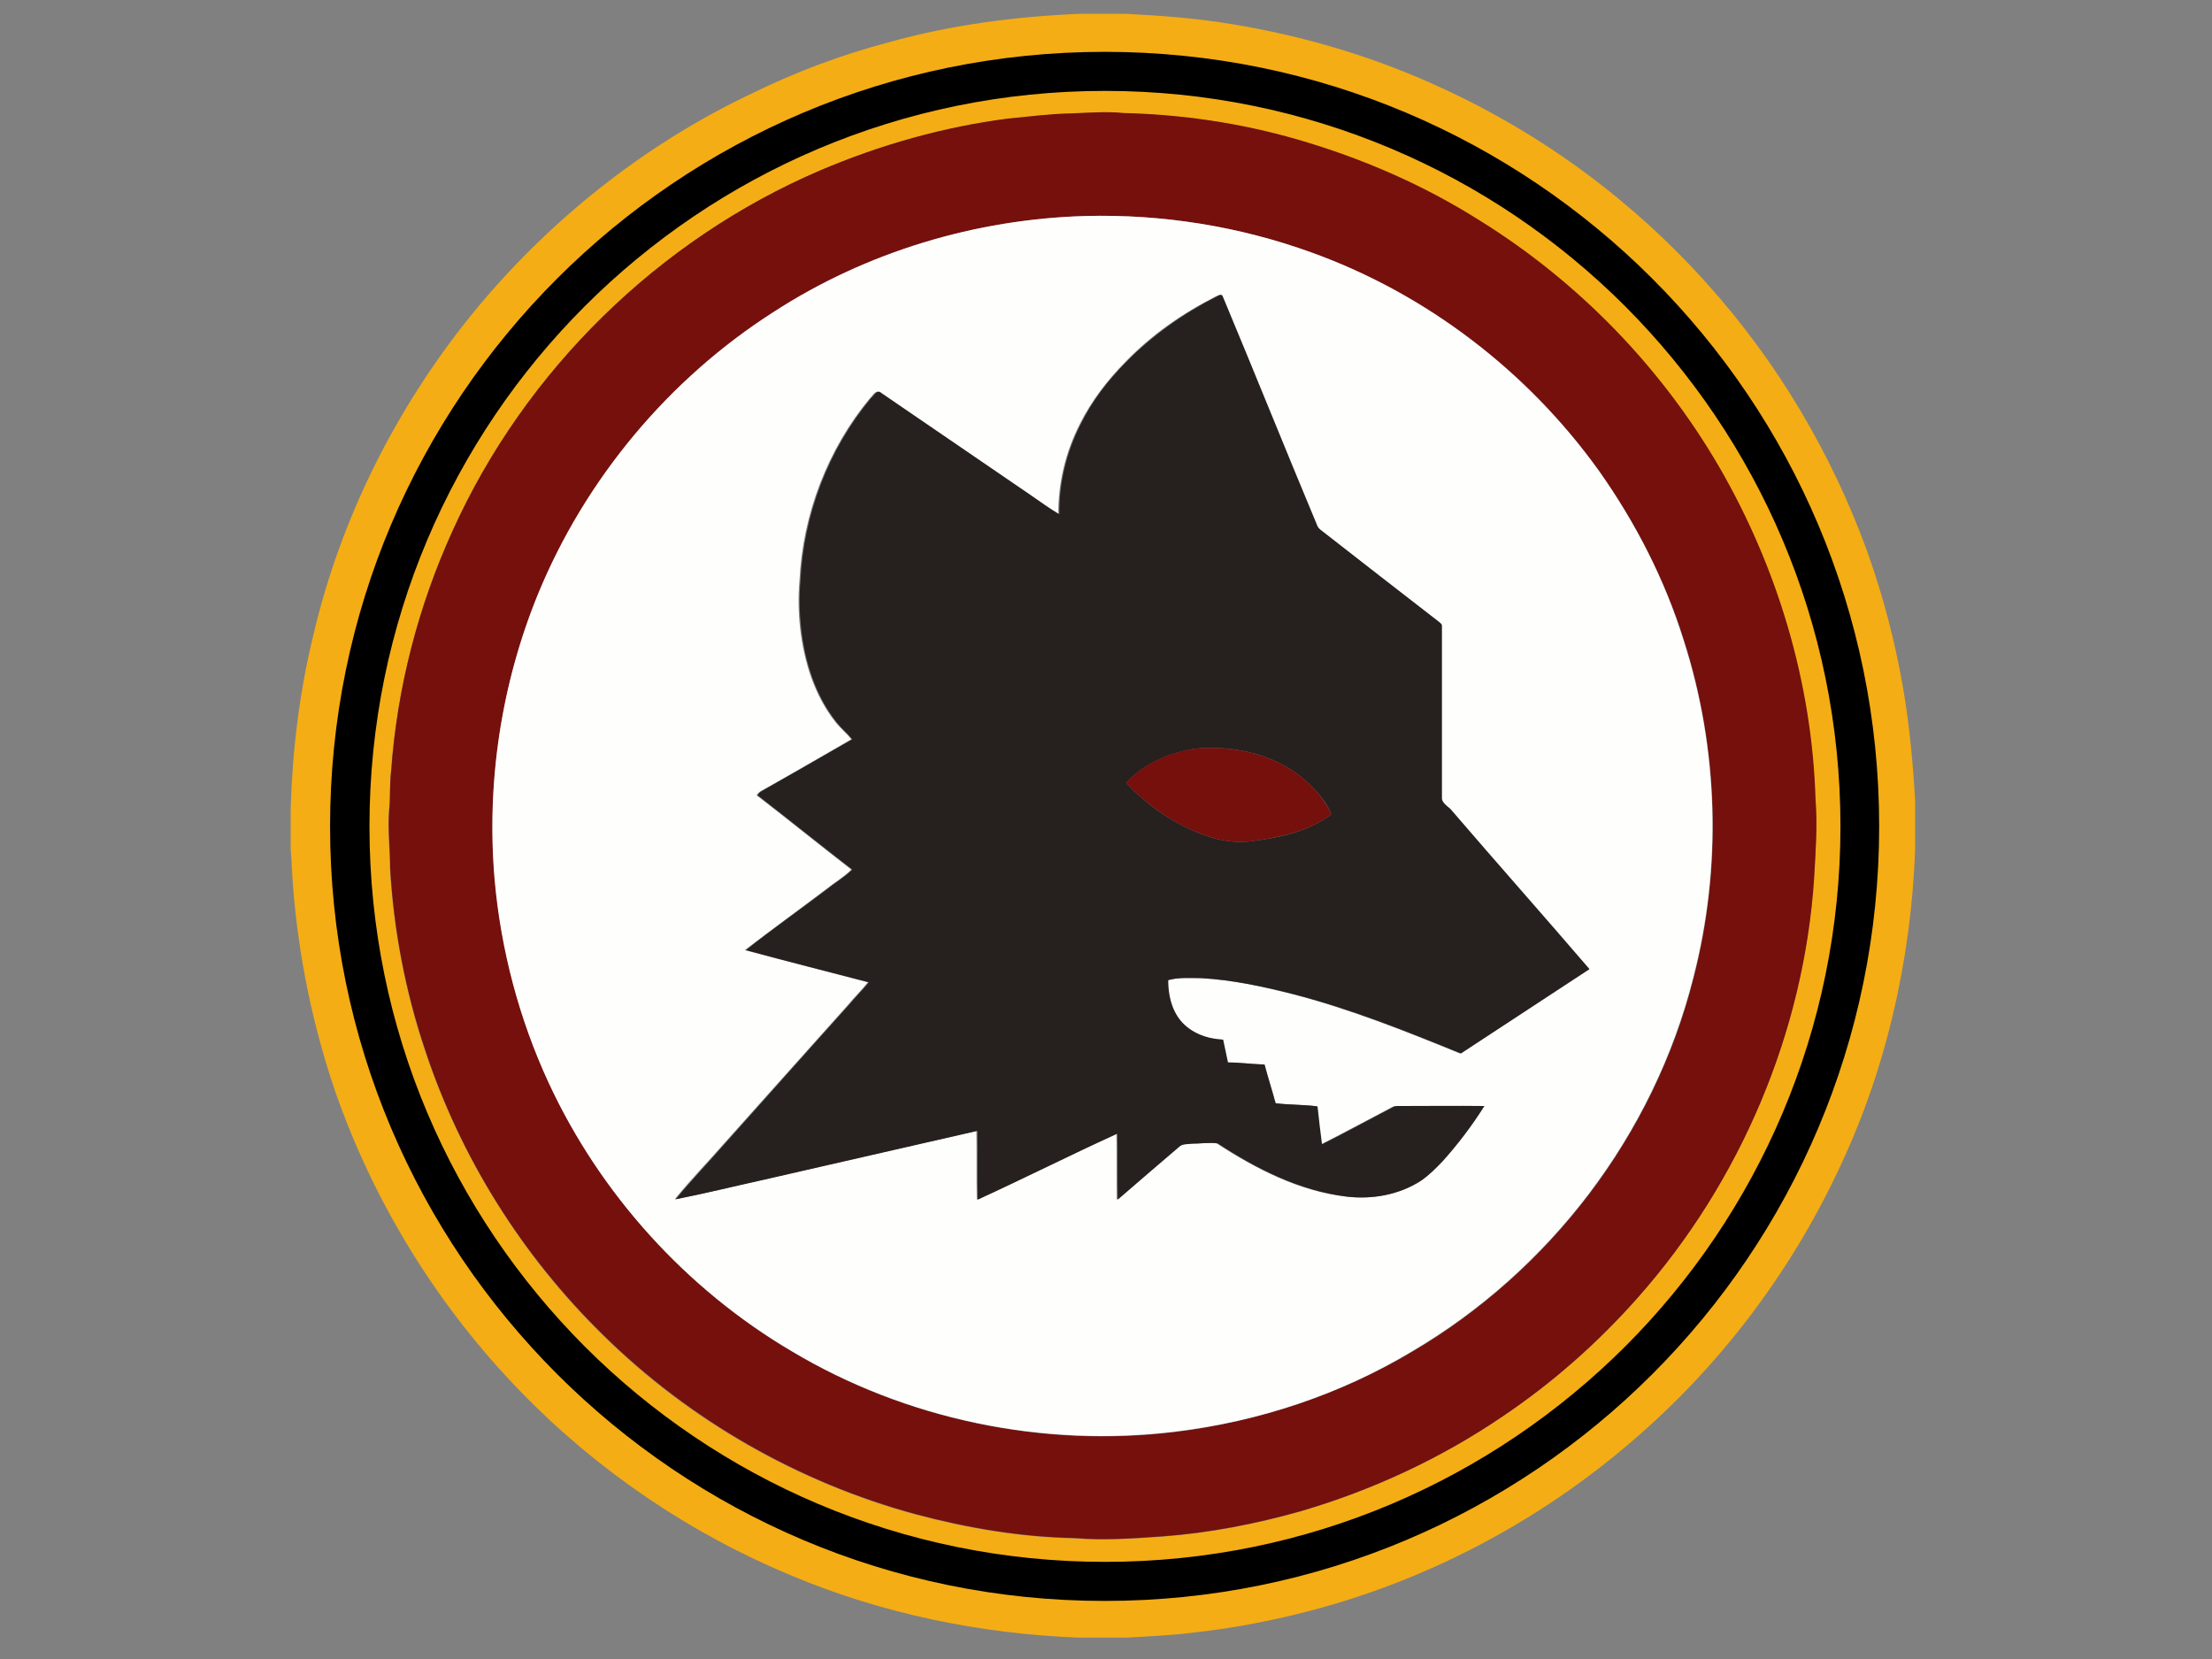 <?xml version="1.0" encoding="utf-8"?>
<!-- Generator: Adobe Illustrator 18.1.1, SVG Export Plug-In . SVG Version: 6.00 Build 0)  -->
<svg version="1.1" id="Layer_1" xmlns="http://www.w3.org/2000/svg" xmlns:xlink="http://www.w3.org/1999/xlink" x="0px" y="0px"
	 viewBox="0 0 640 480" enable-background="new 0 0 640 480" xml:space="preserve">
<rect x="0" y="0" width="640" height="480" fill="#808080" stroke="none"/>
<g>
	<path fill="#F4AD14" d="M550.7,199.5c-2.3-13.5-5.8-26.9-10.4-39.8c-10.3-28.4-26-54.9-46.2-77.4c-21.4-24-47.8-43.5-77.1-56.9
		c-19.2-8.9-39.7-15-60.5-18.4c-10.2-1.7-20.5-2.5-30.8-3h-13.5c-18.5,0.8-37.1,3.2-54.9,8.2c-13.8,3.6-27.3,8.7-40.1,15
		c-31.3,14.9-59,37.1-80.8,63.9c-21.9,27.1-37.9,59-45.8,92.9c-4,16.4-6,33.2-6.5,50v11.6c0.3,3.7,0.4,7.4,0.7,11.1
		c1.6,20.2,5.7,40.2,12.3,59.4c11.3,32.3,29.7,62,53.5,86.5c22.2,22.9,49.2,41.2,78.7,53.4c26.1,10.9,54.3,16.7,82.6,17.8h14.4
		c6.2-0.4,12.4-0.6,18.6-1.4c11.2-1.2,22.3-3.3,33.2-6.1c34.6-8.9,67.1-26,94.2-49.4c25-21.4,45.3-48.1,59.4-77.9
		c13.9-29,21.2-61,22.4-93v-14.4C553.5,221,552.5,210.1,550.7,199.5z M524.8,254c-2.9,44.7-21.4,88-51,121.5
		c-11.5,13-24.6,24.6-39,34.3c-17.9,12.2-37.7,21.4-58.5,27.5c-13,3.7-26.4,6.3-40,7.3c-8.4,0.6-16.9,1.2-25.4,0.5
		c-15.6-0.3-31-2.9-46-6.9c-33.9-9.2-65.5-27.2-90.5-51.9c-23.4-22.9-41.2-51.4-51.5-82.5c-5.7-17-9-34.7-10.1-52.6
		c0-5.5-0.7-11-0.3-16.4c0.4-3.9,0.2-7.8,0.6-11.7c1.8-24,7.9-47.6,17.8-69.5c20.9-46.3,59.6-84.2,106.3-104.2
		c17.3-7.4,35.6-12.6,54.4-15c6.1-0.6,12.3-1.4,18.5-1.5c5-0.2,9.9-0.6,14.9-0.1c16.9,0.4,33.8,2.9,50.1,7.6
		c18.7,5.4,36.7,13.2,53.1,23.6c28.3,17.6,52.2,42.3,69,71c17,29.2,27,62.7,27.9,96.5C525.8,239,525.3,246.5,524.8,254z"/>
	<path fill="#75100D" d="M497.3,134.9c-16.8-28.8-40.7-53.4-69-71c-16.4-10.4-34.4-18.2-53.1-23.6c-16.3-4.7-33.2-7.2-50.1-7.6
		c-4.9-0.5-9.9-0.1-14.9,0.1c-6.2,0.1-12.3,0.9-18.5,1.5c-18.7,2.4-37,7.6-54.4,15c-46.7,20-85.4,57.9-106.3,104.2
		c-10,21.9-16.1,45.5-17.8,69.5c-0.5,3.9-0.2,7.8-0.6,11.7c-0.4,5.5,0.3,11,0.3,16.4c1,17.9,4.4,35.6,10.1,52.6
		c10.2,31.1,28.1,59.6,51.5,82.5c25.1,24.7,56.6,42.7,90.5,51.9c15,4,30.5,6.6,46,6.9c8.4,0.7,16.9,0.1,25.4-0.5
		c13.5-1,26.9-3.6,40-7.3c20.8-6.1,40.6-15.3,58.5-27.5c14.4-9.7,27.5-21.3,39-34.3c29.7-33.5,48.1-76.9,51-121.5
		c0.4-7.5,1-15,0.4-22.5C524.3,197.6,514.3,164.2,497.3,134.9z M490,283c-5.7,22.6-16.1,43.9-30.2,62.5
		c-13.9,18.3-31.4,34-51.2,45.6c-20.8,12.4-44.4,20.2-68.4,23.2c-38.2,4.7-78-3.5-111.1-23.3c-30.6-18-55.4-45.5-70.3-77.7
		c-8.6-18.5-13.8-38.5-15.6-58.7c-2.5-28,1.8-56.5,12.5-82.5c13.7-33.4,37.9-62.4,68.3-81.8C250.6,73,282.2,63.4,314,62.5
		c22.3-0.6,44.6,3,65.6,10.6c33.2,12,62.5,34.4,83,63.1c10.7,15,19.1,31.5,24.6,49C497.3,216.7,498.3,251,490,283z"/>
	<path fill="#FEFEFD" d="M462.6,136.2c-20.6-28.7-49.8-51.1-83-63.1c-20.9-7.6-43.3-11.2-65.6-10.6c-31.8,0.9-63.4,10.4-90.1,27.7
		c-30.4,19.4-54.6,48.4-68.3,81.8c-10.6,26-14.9,54.5-12.5,82.5c1.8,20.3,7.1,40.3,15.6,58.7c14.9,32.2,39.8,59.7,70.3,77.7
		c33.1,19.8,72.8,28,111.1,23.3c24.1-2.9,47.6-10.7,68.4-23.2c19.9-11.7,37.3-27.3,51.2-45.6c14.1-18.6,24.5-39.9,30.2-62.5
		c8.3-32,7.3-66.3-2.8-97.7C481.7,167.8,473.2,151.2,462.6,136.2z M422.4,304.8c-15.9-6.5-32-12.9-48.6-17.2
		c-8.7-2.2-17.5-4.1-26.5-4.6c-3.2,0-6.5-0.3-9.6,0.6c0.1,4.1,0.9,8.5,3.6,11.7c3,3.6,7.7,5.3,12.3,5.5c0.5,2.2,0.8,4.4,1.4,6.6
		c3.6,0,7.1,0.5,10.6,0.6c1,3.7,2.2,7.4,3.2,11.2c4,0.5,8.1,0.3,12.1,0.9c0.5,3.7,0.8,7.4,1.3,11c6.9-3.5,13.7-7.2,20.6-10.8
		c0.7-0.4,1.6-0.3,2.4-0.3c8,0,16,0,24,0c-3.6,5.7-7.6,11-12.1,16c-1.9,2-3.9,4-6.2,5.6c-6.3,4.2-14.1,5.5-21.6,4.6
		c-13.5-1.6-26-8-37.3-15.4c-2.5-0.3-5,0.1-7.5,0.1c-1.2,0.1-2.6,0-3.6,0.9c-5.9,5.1-11.8,10.2-17.8,15.3c-0.1-6.4,0-12.7-0.1-19.1
		c-13.5,6.2-26.8,12.9-40.4,19.1c-0.1-6.6,0-13.2-0.1-19.9c-20.5,4.7-41,9.3-61.6,14.1c-8.6,1.9-17.1,4-25.7,5.7
		c4.6-5.7,9.7-10.9,14.5-16.4c11.8-13.2,23.7-26.5,35.5-39.7c1.9-2.3,4.1-4.4,5.9-6.7c-11.8-3.1-23.7-6.1-35.6-9.3
		c7.8-6,15.8-11.8,23.6-17.7c2.4-1.9,5.1-3.5,7.2-5.6c-9.2-7.1-18.2-14.4-27.4-21.5c0.3-0.5,0.7-0.9,1.2-1.2
		c8.8-4.9,17.5-10,26.2-15c-1.4-1.8-3.2-3.2-4.6-5c-6.1-7.7-9.1-17.5-10.2-27.1c-0.5-4.5-0.6-9.1-0.2-13.7
		c0.9-19.2,8.1-38.1,20.4-52.9c0.8-0.7,1.7-2.7,3-1.5c14.3,9.8,28.7,19.6,43,29.4c2.8,1.9,5.6,4,8.5,5.7c-0.1-9,2.1-18,6.2-26.1
		c3.3-6.6,7.9-12.6,13.1-17.9c7.5-7.8,16.5-14.1,26.2-19c0.6-0.2,1.5-1,1.8,0c9.2,22,18.1,44.2,27.3,66.2c0.2,0.5,0.6,1,1,1.3
		c11.4,8.9,22.7,17.7,34.1,26.5c0.4,0.4,1.1,0.7,1,1.4c0,16.5,0,32.9,0,49.4c-0.2,1.6,1.3,2.4,2.1,3.5
		c13.4,15.4,26.9,30.8,40.2,46.3C447.2,288.5,434.8,296.7,422.4,304.8z"/>
	<path fill="#26201E" d="M417.2,230.6c0-16.5,0-32.9,0-49.4c0.1-0.7-0.6-1-1-1.4c-11.4-8.8-22.8-17.7-34.1-26.5
		c-0.5-0.4-0.8-0.8-1-1.3c-9.2-22-18.1-44.2-27.3-66.2c-0.3-1-1.3-0.2-1.8,0c-9.6,4.9-18.6,11.2-26.2,19
		c-5.2,5.2-9.8,11.2-13.1,17.9c-4.1,8-6.3,17-6.2,26.1c-2.9-1.7-5.7-3.8-8.5-5.7c-14.3-9.8-28.7-19.6-43-29.4
		c-1.2-1.2-2.1,0.8-3,1.5c-12.3,14.8-19.5,33.7-20.4,52.9c-0.4,4.5-0.3,9.1,0.2,13.7c1.1,9.7,4.1,19.4,10.2,27.1
		c1.4,1.8,3.1,3.2,4.6,5c-8.7,5-17.4,10-26.2,15c-0.5,0.2-0.9,0.7-1.2,1.2c9.2,7.1,18.2,14.4,27.4,21.5c-2.2,2.2-4.9,3.7-7.2,5.6
		c-7.8,5.9-15.9,11.6-23.6,17.7c11.8,3.2,23.7,6.2,35.6,9.3c-1.9,2.3-4,4.4-5.9,6.7c-11.9,13.2-23.7,26.5-35.5,39.7
		c-4.8,5.5-9.9,10.8-14.5,16.4c8.6-1.7,17.1-3.8,25.7-5.7c20.5-4.7,41-9.4,61.6-14.1c0.1,6.6-0.1,13.2,0.1,19.9
		c13.5-6.2,26.8-12.9,40.4-19.1c0.1,6.4,0,12.7,0.1,19.1c5.9-5.1,11.8-10.2,17.8-15.3c0.9-0.9,2.4-0.7,3.6-0.9c2.5,0,5-0.4,7.5-0.1
		c11.3,7.4,23.7,13.7,37.3,15.4c7.4,0.9,15.3-0.5,21.6-4.6c2.3-1.6,4.3-3.6,6.2-5.6c4.5-5,8.5-10.3,12.1-16c-8-0.1-16,0-24,0
		c-0.8,0-1.6-0.1-2.4,0.3c-6.9,3.6-13.6,7.3-20.6,10.8c-0.5-3.7-0.9-7.4-1.3-11c-4-0.5-8.1-0.4-12.1-0.9c-1-3.7-2.2-7.4-3.2-11.2
		c-3.6-0.1-7.1-0.6-10.6-0.6c-0.5-2.2-0.9-4.4-1.4-6.6c-4.6-0.2-9.3-1.9-12.3-5.5c-2.7-3.3-3.6-7.6-3.6-11.7
		c3.1-0.9,6.4-0.6,9.6-0.6c9,0.5,17.8,2.4,26.5,4.6c16.7,4.3,32.7,10.7,48.6,17.2c12.4-8.1,24.8-16.3,37.2-24.4
		c-13.3-15.5-26.9-30.8-40.2-46.3C418.5,233,417,232.1,417.2,230.6z M362.7,243.3c-6.7,1.1-13.4-0.9-19.3-3.8
		c-4.7-2.2-9.1-5.2-13-8.6c-1.6-1.4-3.3-2.7-4.5-4.5c5.2-5.6,12.6-8.7,20-9.8c11.7-1.1,24.2,1.9,32.8,10.1c2.6,2.6,5.2,5.4,6.5,8.9
		C378.8,240.5,370.6,242.3,362.7,243.3z"/>
	<path fill="#75100D" d="M345.9,216.6c-7.4,1-14.9,4.2-20,9.8c1.2,1.8,2.9,3.1,4.5,4.5c4,3.4,8.3,6.4,13,8.6
		c6,2.9,12.7,4.9,19.3,3.8c7.9-1.1,16.1-2.8,22.5-7.7c-1.4-3.4-3.9-6.3-6.5-8.9C370.1,218.5,357.5,215.5,345.9,216.6z"/>
</g>
<g>
	<path d="M95.5,239.1C95.5,115.3,195.9,15,319.6,15l0,0c123.8,0,224.1,100.3,224.1,224.1l0,0c0,123.8-100.3,224.1-224.1,224.1l0,0
		C195.9,463.2,95.5,362.8,95.5,239.1L95.5,239.1z M169.2,88.6c-38.5,38.5-62.3,91.7-62.3,150.5l0,0c0,58.8,23.8,111.9,62.3,150.5
		l0,0c38.5,38.5,91.7,62.3,150.5,62.3l0,0c58.8,0,111.9-23.8,150.5-62.3l0,0c38.5-38.5,62.3-91.7,62.3-150.5l0,0
		c0-58.8-23.8-111.9-62.3-150.5l0,0c-38.5-38.5-91.7-62.3-150.5-62.3l0,0C260.9,26.3,207.7,50.1,169.2,88.6L169.2,88.6z"/>
</g>
</svg>
